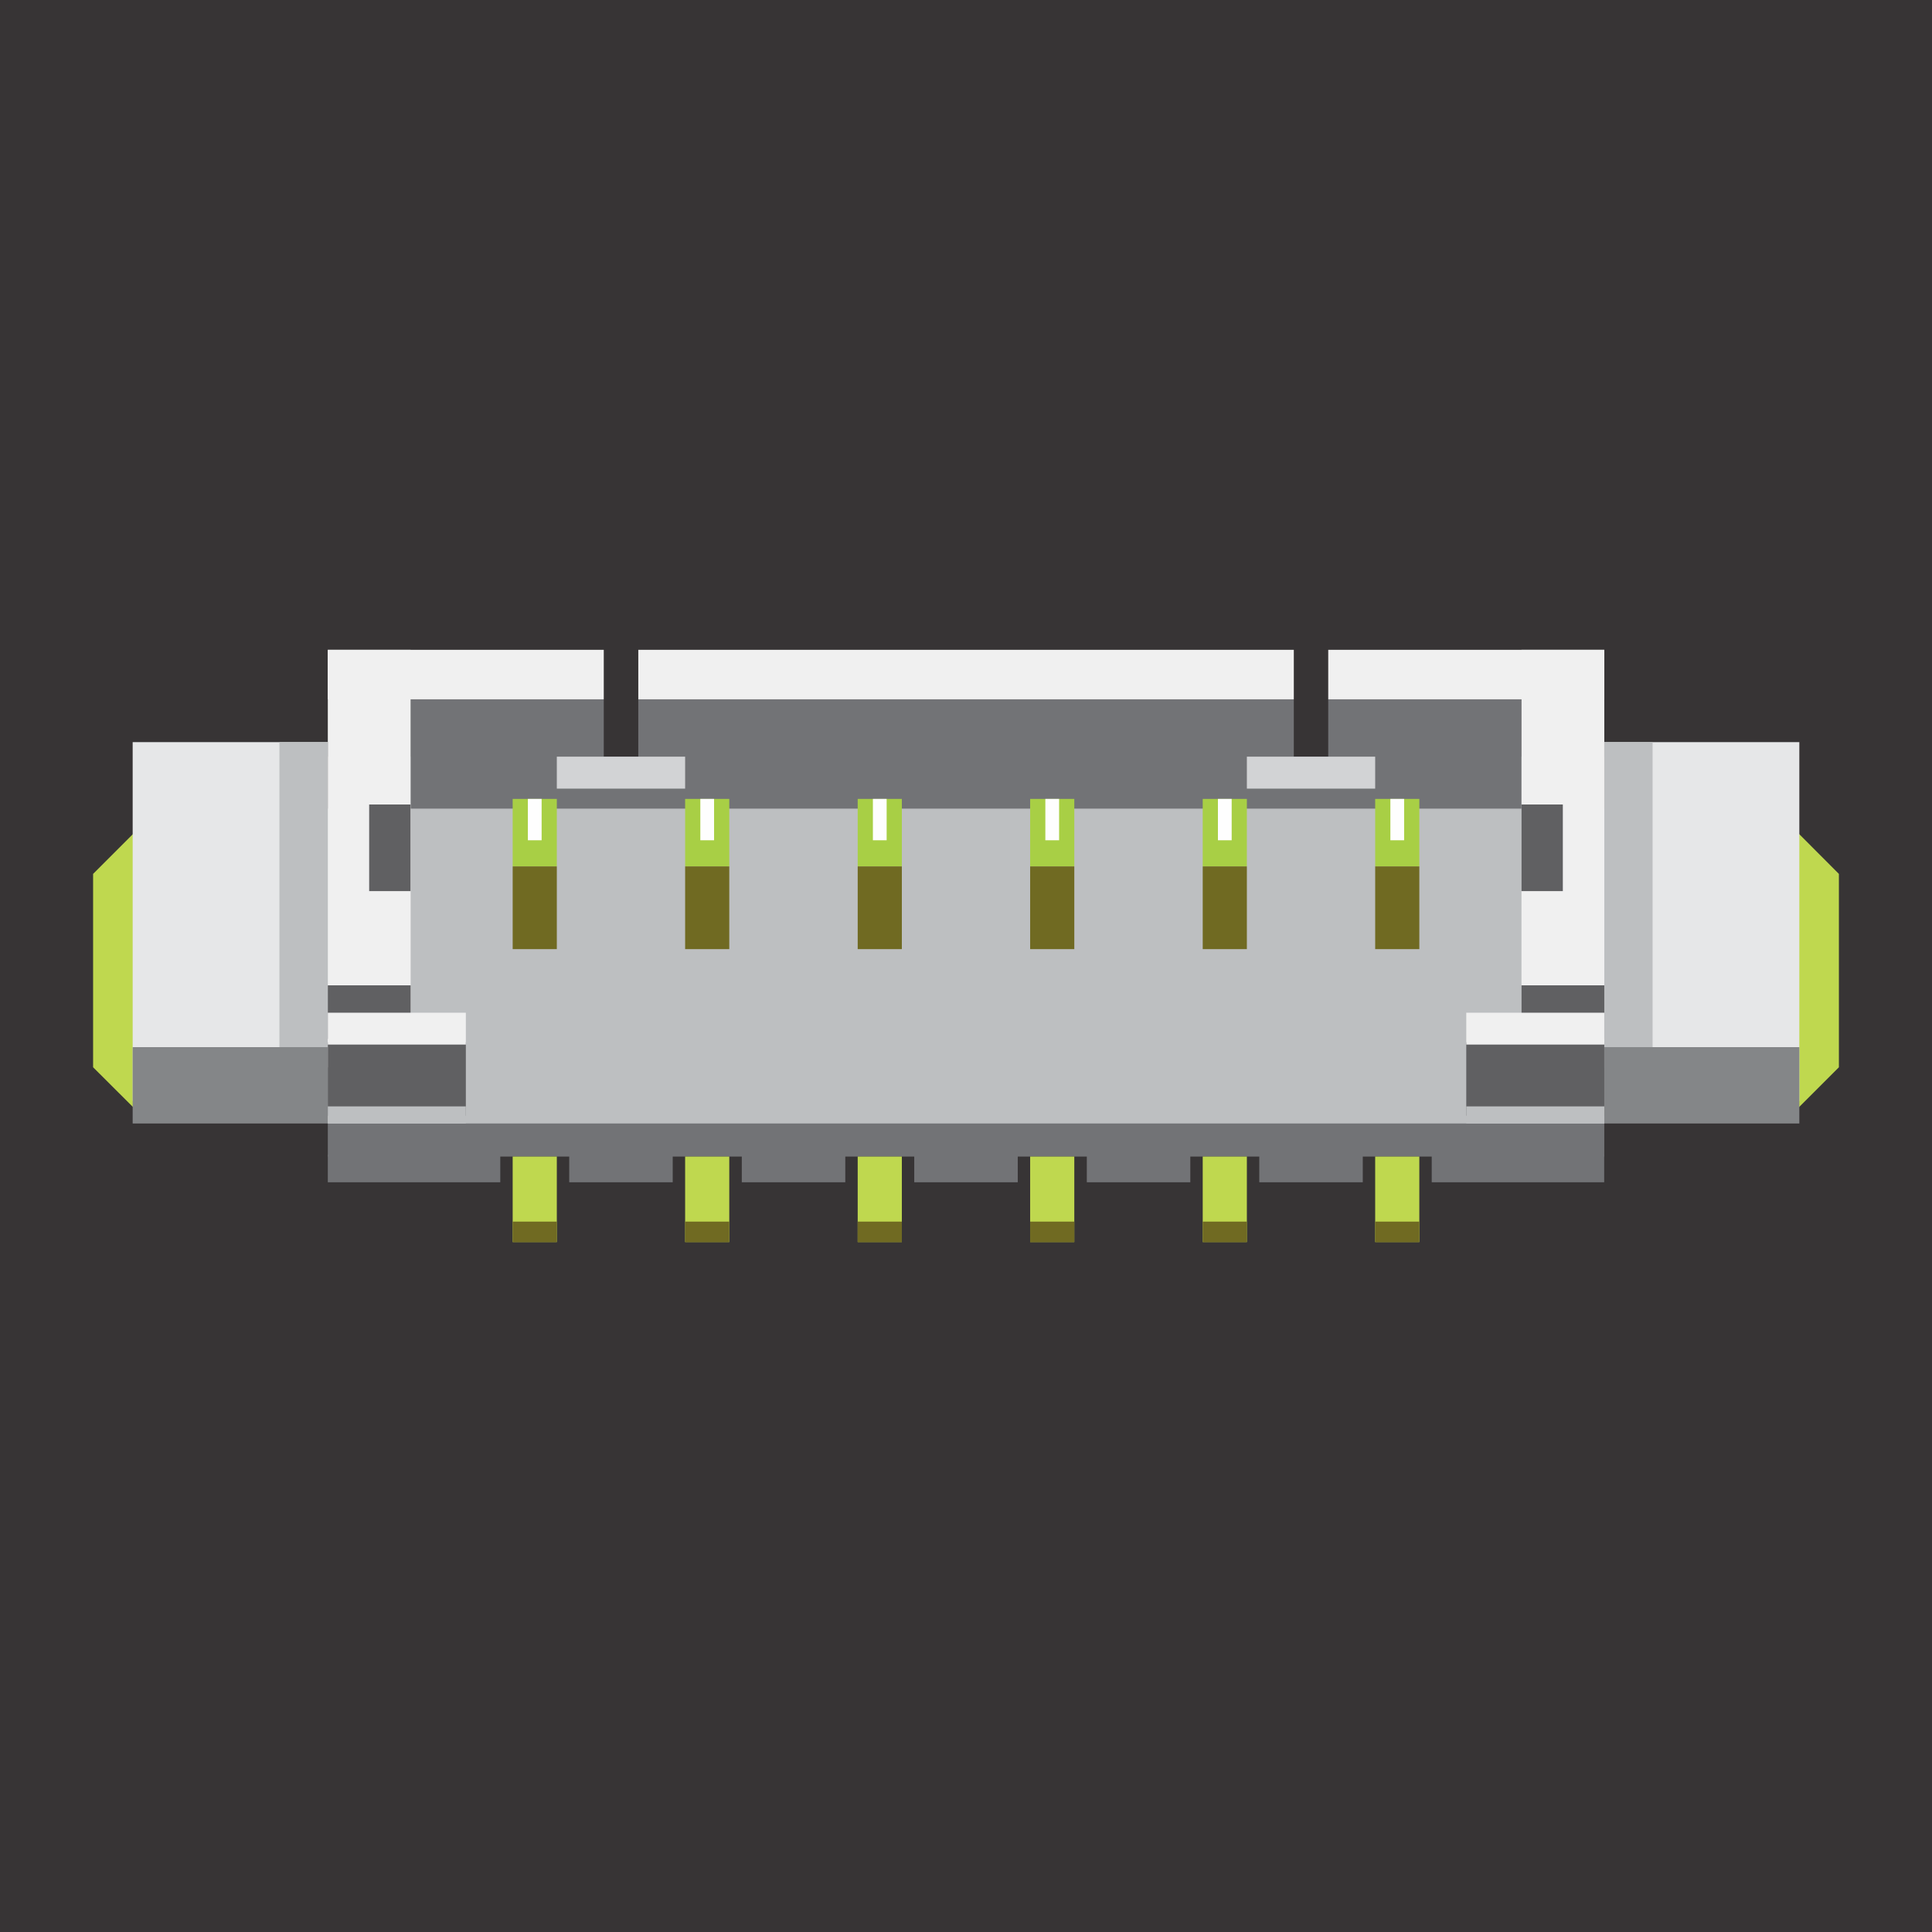 <?xml version='1.0' encoding='UTF-8'?>
<!DOCTYPE svg>
<!-- Creator: CorelDRAW X6 -->
<svg xmlns="http://www.w3.org/2000/svg" version="1.1" shape-rendering="geometricPrecision" fill-rule="evenodd" xml:space="preserve" image-rendering="optimizeQuality" viewBox="0 0 17286 17286" xmlns:xml="http://www.w3.org/XML/1998/namespace" clip-rule="evenodd" width="0.551in" height="0.551in"  text-rendering="geometricPrecision">
    <desc >
        <referenceFile >Molex_53398-0671-smd_icon.svg</referenceFile>
    </desc>
    <g gorn="0.1" id="_53398-0671_smd-v" >
        <g gorn="0.1.1" id="icon" >
            <rect fill="#373435" width="17286" height="17286" />
            <g >
                <g >
                    <rect fill="#727376" width="1543" height="247" x="12810" y="10331" />
                    <rect fill="#727376" width="926" height="247" x="8180" y="10331" />
                    <rect fill="#727376" width="926" height="247" x="9724" y="10331" />
                    <rect fill="#727376" width="926" height="247" x="11267" y="10331" />
                    <rect fill="#727376" width="926" height="247" x="6637" y="10331" />
                    <rect fill="#727376" width="926" height="247" x="5093" y="10331" />
                    <rect fill="#727376" width="1543" height="247" x="2933" y="10331" />
                </g>
                <g >
                    <rect fill="#727376" width="11421" height="3578" x="2933" y="6770" />
                    <rect fill="#F0F0F0" width="11421" height="308" x="2933" y="9061" />
                    <rect fill="#BDBFC1" width="11421" height="2817" x="2933" y="7235" />
                </g>
                <g >
                    <rect fill="#727376" width="5865" height="556" x="5711" y="6257" />
                    <rect fill="#F0F0F0" width="5865" height="443" x="5711" y="5814" />
                </g>
                <g >
                    <rect fill="#A8CF45" width="395" height="603" x="4587" y="7148" />
                    <rect fill="#706A22" width="395" height="740" x="4587" y="7752" />
                    <rect fill="#FEFEFE" width="123" height="370" x="4723" y="7148" />
                    <rect fill="#BFD84F" width="395" height="765" x="4587" y="10348" />
                    <rect fill="#706A22" width="395" height="184" x="4587" y="10930" />
                </g>
                <g >
                    <rect fill="#A8CF45" width="395" height="603" x="6130" y="7148" />
                    <rect fill="#706A22" width="395" height="740" x="6130" y="7752" />
                    <rect fill="#FEFEFE" width="123" height="370" x="6266" y="7148" />
                    <rect fill="#BFD84F" width="395" height="765" x="6130" y="10348" />
                    <rect fill="#706A22" width="395" height="184" x="6130" y="10930" />
                </g>
                <g >
                    <rect fill="#A8CF45" width="395" height="603" x="7674" y="7148" />
                    <rect fill="#706A22" width="395" height="740" x="7674" y="7752" />
                    <rect fill="#FEFEFE" width="123" height="370" x="7810" y="7148" />
                    <rect fill="#BFD84F" width="395" height="765" x="7674" y="10348" />
                    <rect fill="#706A22" width="395" height="184" x="7674" y="10930" />
                </g>
                <g >
                    <rect fill="#A8CF45" width="395" height="603" x="9217" y="7148" />
                    <rect fill="#706A22" width="395" height="740" x="9217" y="7752" />
                    <rect fill="#FEFEFE" width="123" height="370" x="9353" y="7148" />
                    <rect fill="#BFD84F" width="395" height="765" x="9217" y="10348" />
                    <rect fill="#706A22" width="395" height="184" x="9217" y="10930" />
                </g>
                <g >
                    <rect fill="#A8CF45" width="395" height="603" x="10761" y="7148" />
                    <rect fill="#706A22" width="395" height="740" x="10761" y="7752" />
                    <rect fill="#FEFEFE" width="123" height="370" x="10897" y="7148" />
                    <rect fill="#BFD84F" width="395" height="765" x="10761" y="10348" />
                    <rect fill="#706A22" width="395" height="184" x="10761" y="10930" />
                </g>
                <g >
                    <rect fill="#A8CF45" width="395" height="603" x="12304" y="7148" />
                    <rect fill="#706A22" width="395" height="740" x="12304" y="7752" />
                    <rect fill="#FEFEFE" width="123" height="370" x="12440" y="7148" />
                    <rect fill="#BFD84F" width="395" height="765" x="12304" y="10348" />
                    <rect fill="#706A22" width="395" height="184" x="12304" y="10930" />
                </g>
                <g >
                    <polygon points="16074,7429 16074,7439 16453,7819 16453,9549 16074,9928 16074,9928 " fill="#BFD84F" />
                    <rect fill="#E6E7E8" width="1745" height="3210" x="14354" y="6640" />
                    <rect fill="#BDBFC1" width="432" height="2729" x="14354" y="6640" />
                    <rect fill="#848688" width="1745" height="683" x="14354" y="9369" />
                    <rect fill="#727376" width="1729" height="556" x="11884" y="6257" />
                    <rect fill="#F0F0F0" width="2470" height="443" x="11884" y="5814" />
                    <rect fill="#F0F0F0" width="741" height="3737" x="13613" y="5814" />
                    <rect fill="#606062" width="370" height="775" x="13613" y="7198" />
                    <rect fill="#606062" width="741" height="480" x="13613" y="8816" />
                    <rect fill="#606062" width="1235" height="657" x="13119" y="9326" />
                    <rect fill="#F0F0F0" width="1235" height="285" x="13119" y="9061" />
                    <rect fill="#BDBFC1" width="1235" height="153" x="13119" y="9899" />
                    <rect fill="#D2D3D5" width="1148" height="286" x="11156" y="6770" />
                </g>
                <g >
                    <polygon points="1213,7439 1213,7439 1213,9918 1213,9928 833,9549 833,7819 " fill="#BFD84F" />
                    <rect fill="#E6E7E8" width="1745" height="3210" x="1187" y="6640" />
                    <rect fill="#BDBFC1" width="432" height="2729" x="2500" y="6640" />
                    <rect fill="#848688" width="1745" height="683" x="1187" y="9369" />
                    <rect fill="#727376" width="1729" height="556" x="3673" y="6257" />
                    <rect fill="#F0F0F0" width="2469" height="443" x="2933" y="5814" />
                    <rect fill="#F0F0F0" width="741" height="3737" x="2933" y="5814" />
                    <rect fill="#606062" width="370" height="775" x="3303" y="7198" />
                    <rect fill="#606062" width="741" height="480" x="2933" y="8816" />
                    <rect fill="#606062" width="1235" height="657" x="2933" y="9326" />
                    <rect fill="#F0F0F0" width="1235" height="285" x="2933" y="9061" />
                    <rect fill="#BDBFC1" width="1235" height="153" x="2933" y="9899" />
                    <rect fill="#D2D3D5" width="1148" height="286" x="4982" y="6770" />
                </g>
            </g>
        </g>
    </g>
</svg>
